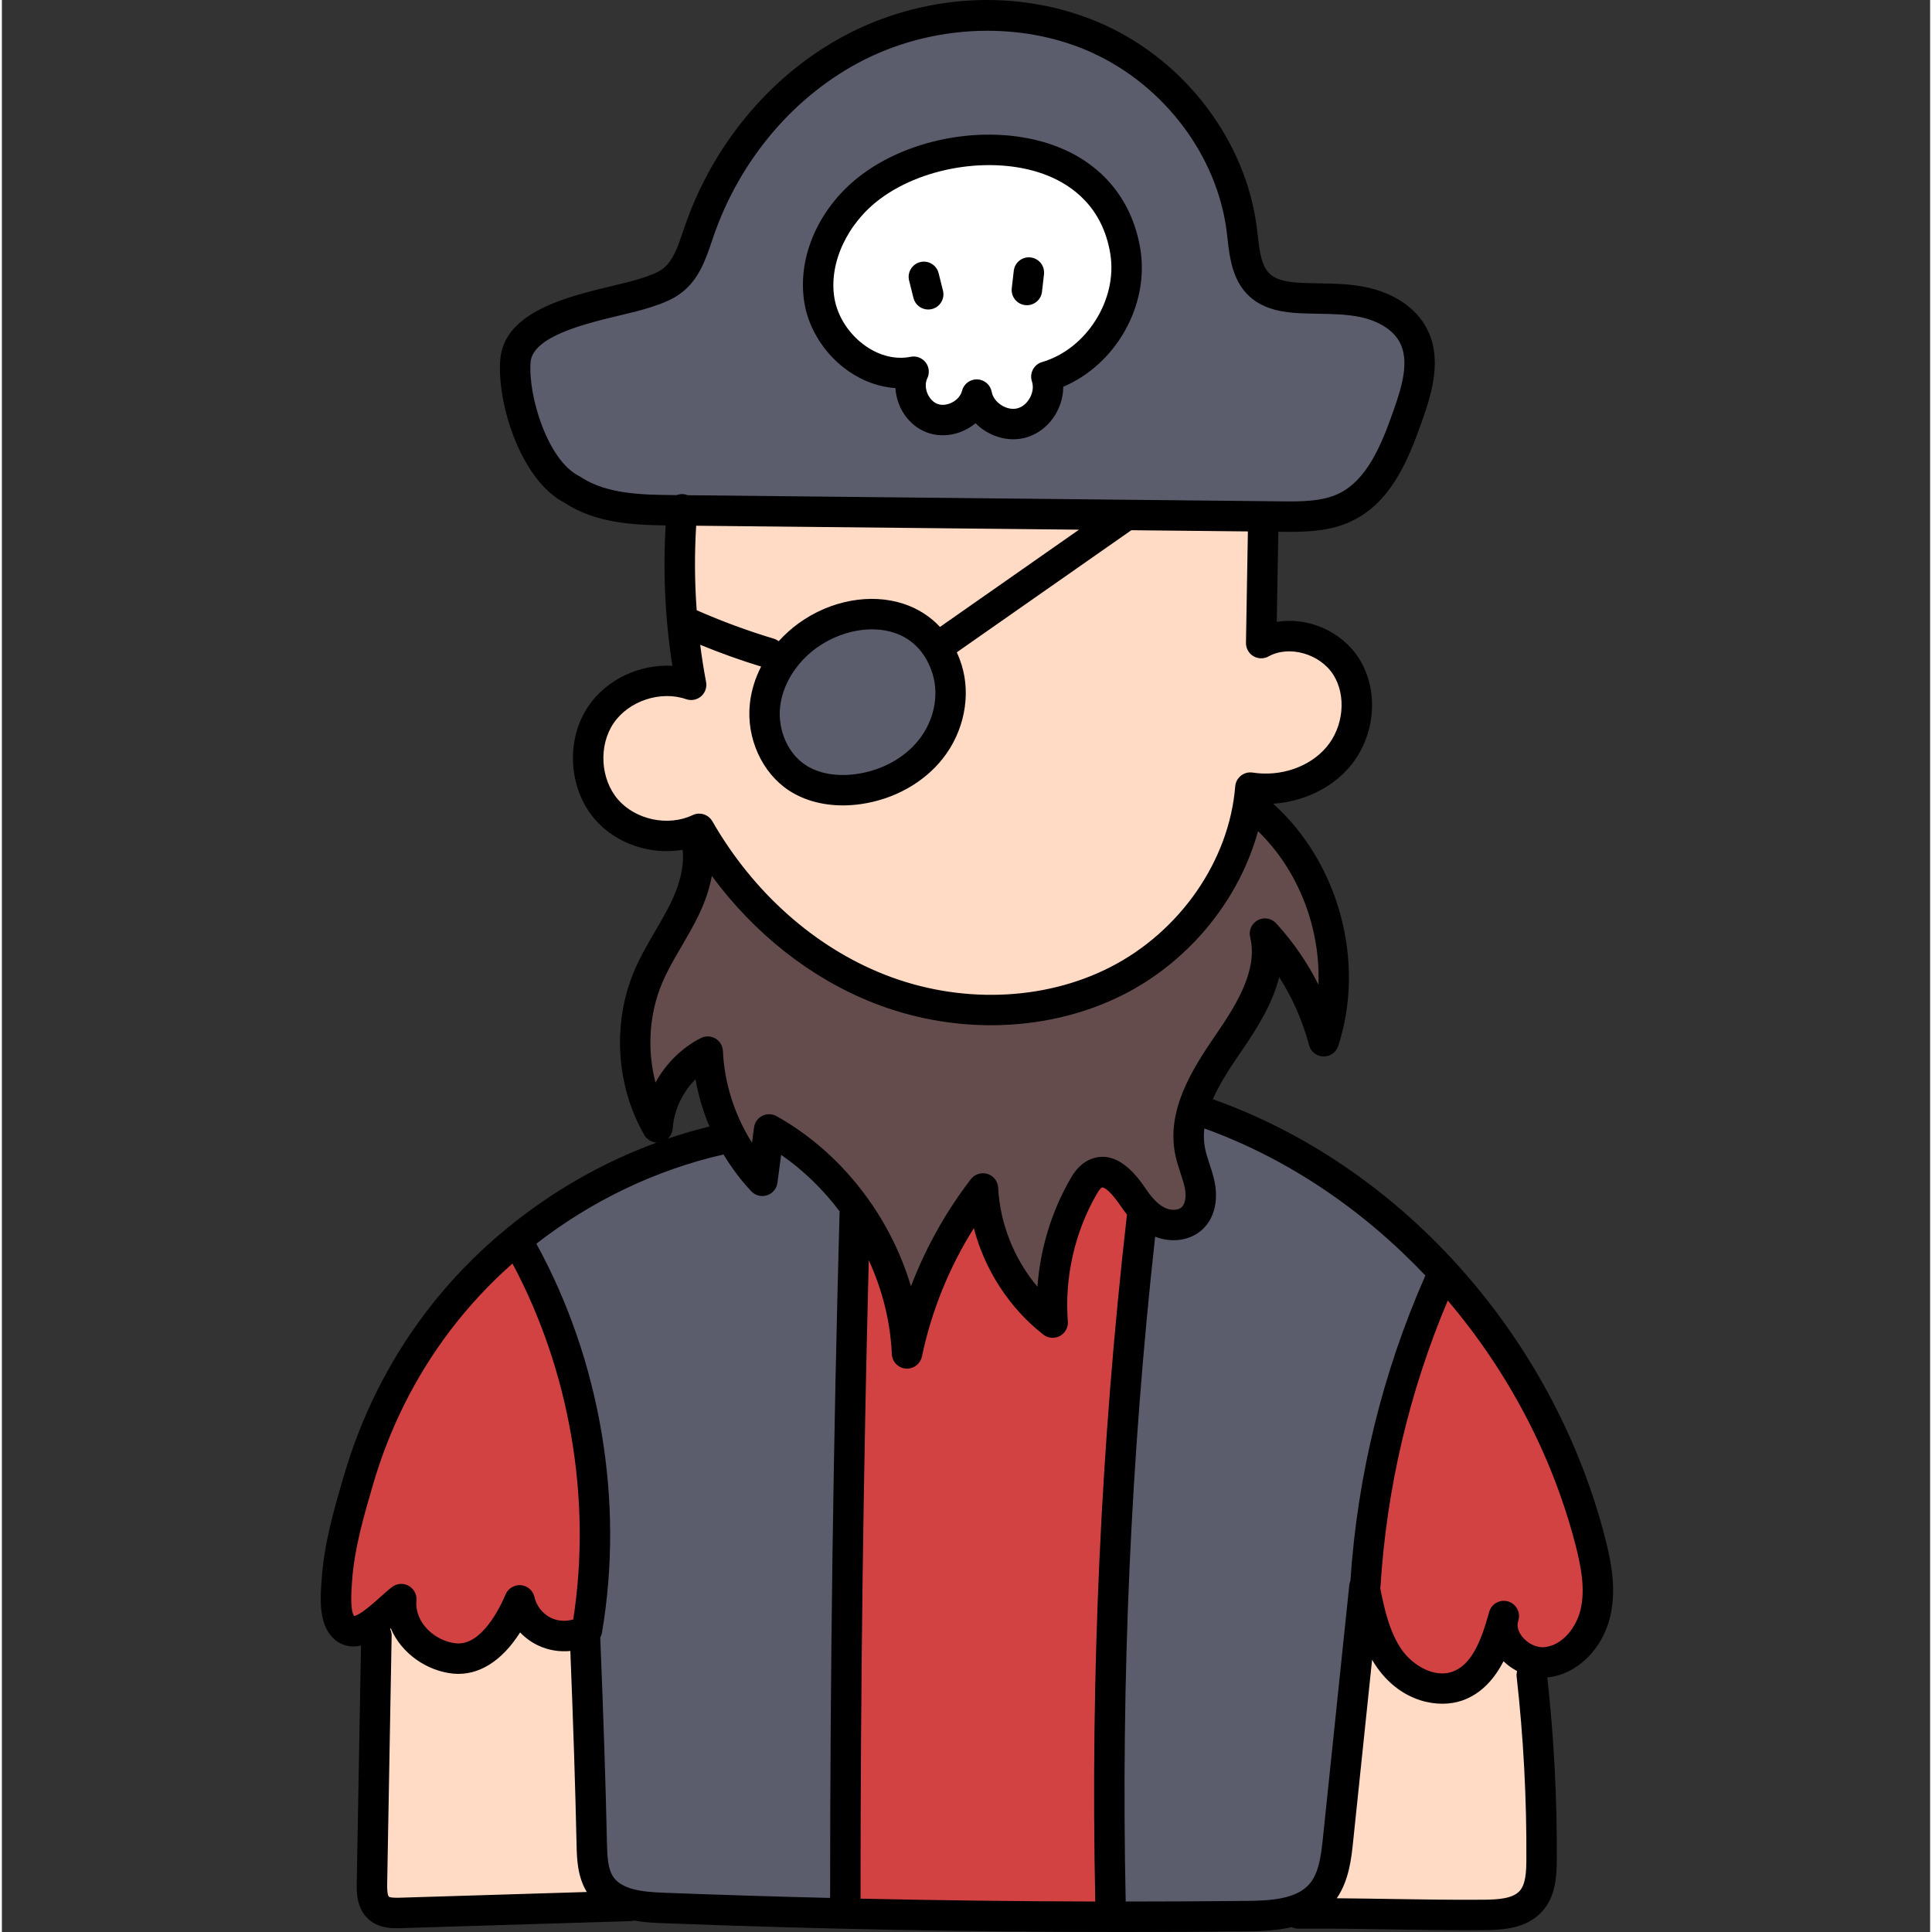 <svg height="511pt" viewBox="-84 0 511 511.999" width="511pt" xmlns="http://www.w3.org/2000/svg"><rect x="-84" y="0" width="511" height="511.999" fill="#333333" stroke="none"/><path d="m183.996 112.352c-1.816 0-3.648-.559-5.293-1.617-2.312-1.473-3.895-3.73-4.328-6.188l-.031-.008c-.586 2.316-2.234 4.355-4.555 5.602-1.418.754-2.949 1.148-4.449 1.148-.957 0-1.875-.16-2.727-.473-2.227-.805-4.074-2.664-5.059-5.098-.992-2.43-.965-5.059.086-7.203-1.152.191-2.301.305-3.453.305-3.922 0-7.883-1.301-11.453-3.754-5.289-3.641-9.051-9.41-10.059-15.438-1.758-10.656 3.773-22.785 13.766-30.191 8.297-6.152 19.664-9.68 31.191-9.68 6.199 0 12.129 1.078 17.141 3.117 7.371 3.012 16.637 9.586 18.918 23.832 2.242 13.965-7.332 29.117-20.906 33.086.766 2.371.477 5.098-.816 7.516-1.328 2.438-3.465 4.168-5.871 4.781-.652.168-1.371.262-2.102.262zm-23.672-39.012 1.129 4.656-1.09-4.645-.027-.016s-.004 0-.012.004zm27.84-1.148s-.031.004-.035.043l-.52 4.609.582-4.609zm0 0" fill="#fff"/><path d="m297.707 447.48c-6.078 0-11.246-4.164-13.824-7.727-3.734-5.207-5.273-11.785-6.531-18.074l-.133-.668.098-.68c.016-.098.031-.199.051-.297 1.664-26.488 7.762-52.387 18.125-76.934l2.527-5.988 4.207 4.957c16.41 19.328 28.371 42.168 34.59 66.051 1.645 6.309 2.953 13.027 1.43 19.414-1.359 5.758-6.027 12.273-13.062 12.953-.273.027-.578.047-.883.047-3.145 0-6.418-1.656-8.535-4.316-1.703-2.137-2.402-4.594-1.973-6.922l.023-.121.027-.121c.055-.203.109-.406.164-.602l.047-.18c-.129.203-.203.422-.25.648l-.027.121-.031.121c-2.078 7.367-5.137 15.227-12.07 17.648-1.258.445-2.594.668-3.969.668zm0 0" fill="#d34242"/><path d="m205.746 507.918c-20.359-.039-41.32-.293-62.301-.758l-3.91-.09v-4.09l.012-.121c0-55.875.738-112.727 2.191-168.984l7.633-1.566c3.895 8.477 6.074 17.344 6.473 26.363l-.031.023.09-.016c2.629-12.543 7.434-24.434 14.285-35.336l4.922-7.832 2.336 8.945c2.707 10.355 8.746 19.617 17.004 26.07-.902-12.371 1.949-25.086 8.082-35.828.992-1.742 1.941-3.031 3.359-3.652l.113-.047c.504-.207 1.047-.309 1.613-.309 2.578 0 4.98 1.977 8.297 6.828.418.617.879 1.238 1.379 1.867l.871 1.094v1.957l-.07.254c-6.832 59.867-9.637 120.809-8.34 181.145l.086 4.094zm0 0" fill="#d34242"/><path d="m37.016 439.527c-.336 0-.668-.016-1.004-.047-7.426-.699-14.887-7.172-14.141-15.688-.844.566-1.773 1.395-2.906 2.418l-.082.074c-4.047 3.625-6.684 5.645-9.02 5.941l-2.246.285-1.402-1.777c-1.52-1.926-1.91-5.012-1.449-11.387l.066-.762c.602-8.898 3.184-17.73 5.68-26.273 4.492-15.387 11.57-29.527 21.035-42.039 5.023-6.617 10.777-12.816 17.109-18.422l3.789-3.355 2.391 4.465c15.531 29.047 21.559 64.336 16.535 96.816l-.383 2.488-2.41.73c-1.16.352-2.367.531-3.594.531-1.793 0-3.566-.391-5.137-1.133-3.285-1.551-5.82-4.727-6.613-8.285-2.02 4.629-7.508 15.418-16.219 15.418zm0 0" fill="#d34242"/><path d="m153.082 342.027c-5.406-18.18-17.703-33.762-33.742-42.75l-.578 4.098-1.453 10.941-5.895-9.332c-5.035-7.969-7.914-17.059-8.324-26.289-4.301 2.145-7.969 5.746-10.371 10.109l-4.84 8.801-2.535-9.719c-2.535-9.727-1.828-20.039 1.988-29.031 1.523-3.57 3.457-6.875 5.332-10.07l.055-.09c1.469-2.527 2.988-5.145 4.285-7.82 1.594-3.301 2.668-6.48 3.191-9.434l1.629-9.176 5.527 7.496c10.961 14.855 25.168 26.027 41.09 32.305 9.344 3.684 19.605 5.633 29.672 5.633 11.914 0 23.465-2.676 33.406-7.738 16.258-8.285 28.781-23.52 33.508-40.75l1.789-6.527 4.855 4.715c11.398 11.07 17.84 27.402 17.23 43.688l-7.57 1.652c-2.82-5.594-6.383-10.758-10.59-15.348 2.438 10.234-3.711 20.32-9.676 28.977-6.277 9.125-12.238 18.875-10.184 28.887.293 1.434.734 2.781 1.203 4.207l.047.137c.5 1.516 1 3.023 1.297 4.547.68 3.582-.062 6.809-1.98 8.645-1.234 1.18-2.988 1.828-4.941 1.828-1.289 0-2.602-.285-3.793-.824-2.406-1.086-4.555-3.086-6.746-6.301-1.305-1.906-4.742-6.918-8.273-6.918-.594 0-1.195.137-1.832.418-1.73.754-2.805 2.645-3.379 3.66-4.594 8.047-7.379 17.258-8.062 26.645l-.715 9.848-6.34-7.566c-6.781-8.098-10.809-18.266-11.336-28.637-6.449 8.285-11.605 17.5-15.379 27.375l-4.211 11.012zm0 0" fill="#644c4c"/><g fill="#5b5d6d"><path d="m209.91 507.918-.082-3.914c-1.277-58.801 1.355-118.258 7.82-176.715l.578-5.219 4.879 1.941c1.102.441 2.246.66 3.398.66 1.977 0 3.75-.656 4.996-1.844 1.961-1.879 2.684-5.047 1.988-8.684-.293-1.559-.777-3.016-1.285-4.559-.508-1.52-.953-2.895-1.254-4.328-.438-2.117-.523-4.289-.258-6.652l.559-5.039 4.77 1.719c22.098 7.957 42.895 21.797 60.141 40.023l1.918 2.023-1.234 2.5c-.043.086-.09.168-.137.254-11.012 25.117-17.523 51.746-19.348 79.148l-.043.633-.238.59c-.012.031-.023.062-.031.094l-6.992 67.074c-.594 5.66-1.344 10.645-4.555 14.316-4.555 5.234-12.422 5.746-19.434 5.816-9.617.109-20.164.16-32.238.16zm0 0"/><path d="m257.477 136.879c-.863 0-1.715-.012-2.551-.02l-157.961-1.629s-.711-.273-.727-.281l-.684.266-1.777-.016c-8.324-.086-18.68-.191-26.559-5.438l-.035-.016c-10.199-5.109-15.824-23.855-15.066-34.016.727-9.82 15.766-13.422 26.75-16.051 2.938-.699 5.703-1.359 7.781-2.047 2.484-.824 5.055-1.672 7.16-3.336 3.566-2.801 5.078-7.293 6.535-11.633l.453-1.305c7.375-21.449 22.633-39.332 41.867-49.059 10.539-5.332 22.473-8.152 34.512-8.152 10.367 0 20.535 2.137 29.402 6.184 20.426 9.305 35.332 29.176 37.977 50.617.074.578.148 1.176.211 1.77.516 4.559 1.105 9.758 4.586 12.918 2.965 2.688 7.379 3.215 10.895 3.375 1.562.078 3.129.109 4.645.137l.156.004c4.016.07 7.809.141 11.629.93 6.176 1.27 11.023 4.461 13.297 8.754 3.375 6.352 1.172 13.953-1.375 21.191-3.523 10.062-7.73 20.242-16.809 24.484-4.457 2.082-9.512 2.367-14.312 2.367zm-80.594-27.527c.52.527 1.125 1.016 1.801 1.453 1.633 1.047 3.484 1.605 5.34 1.605.715 0 1.422-.09 2.105-.266 2.426-.621 4.574-2.371 5.895-4.797.816-1.516 1.25-3.191 1.242-4.832l-.012-2.668 2.457-1.035c12.391-5.223 20.148-19.031 18.047-32.121-1.793-11.141-8.523-19.617-18.961-23.867-5.043-2.059-11-3.145-17.23-3.145-11.484 0-22.84 3.535-31.16 9.703-10.172 7.531-15.582 19.406-13.785 30.25 1.004 6.039 4.773 11.828 10.082 15.48 3.215 2.215 6.793 3.508 10.344 3.73l3.551.227.191 3.551c.059 1.047.293 2.098.707 3.121.992 2.445 2.852 4.32 5.102 5.133.867.312 1.793.473 2.754.473 1.512 0 3.055-.398 4.461-1.148.613-.34 1.188-.723 1.668-1.121l2.824-2.344zm0 0"/><path d="m138.871 209.383c-4.57 0-8.715-1.121-11.992-3.246-5.984-3.867-9.449-11.605-8.621-19.25.762-6.973 4.973-13.855 11.266-18.406 4.973-3.613 11.199-5.691 17.074-5.691 2.527 0 4.941.375 7.168 1.113 6.117 2.039 10.625 6.832 12.691 13.492 2.156 6.93.516 15.012-4.281 21.09-4.41 5.625-11.379 9.488-19.102 10.594-1.418.203-2.832.305-4.203.305zm0 0"/><path d="m135.387 506.969c-15.723-.383-30.238-.836-44.367-1.383-6.477-.25-12.922-1.125-16.211-5.809-2.105-2.984-2.359-6.781-2.453-11.07-.359-16.164-.93-33.508-1.789-54.586l-.043-1.137.559-.992c5.754-33.723-.426-70.348-16.957-100.48l-1.637-2.992 2.691-2.09c15.199-11.809 32.902-20.238 51.191-24.383l2.832-.641 1.488 2.496c1.957 3.285 4.25 6.332 6.812 9.051l1.035-7.438.855-6.5 5.387 3.734c6.234 4.324 11.77 9.676 16.449 15.906l.93 1.234-.145 1.539c-.008.082-.02.164-.027.246-1.664 59.961-2.504 120.957-2.504 181.293v4.098zm0 0"/></g><path d="m304.477 507.461c-7.18 0-14.016-.105-20.398-.211l-2.348-.035c-3.898-.062-7.883-.121-12.008-.156l-7.527-.059 4.262-6.207c2.695-3.922 3.23-9.047 3.66-13.168l6.285-60.34 6.168 10.555c.375.648.793 1.289 1.266 1.949 5.016 6.969 11.383 7.719 13.887 7.719 1.414 0 2.793-.219 3.977-.633 3.547-1.246 6.391-4.012 8.691-8.465l2.477-4.789 3.867 3.758c.762.742 1.664 1.395 2.688 1.941l2.781 1.488-.797 3.051c1.816 16.266 2.688 32.762 2.59 49.031-.027 3.953-.262 8.047-2.77 10.871-2.969 3.332-8.074 3.648-12.629 3.688-1.398.008-2.77.012-4.121.012zm0 0" fill="#ffdac4"/><path d="m178.125 267.645c-10.043 0-20.301-1.945-29.656-5.633-19.426-7.66-36.352-22.707-47.66-42.367-2.617 1.215-5.586 1.867-8.617 1.867-6.215 0-12.191-2.637-15.98-7.059-5.863-6.848-6.465-17.621-1.402-25.062 3.703-5.422 10.555-8.922 17.461-8.922 2.223 0 4.371.352 6.379 1.051-.57-3.242-1.094-6.539-1.559-10.133l-.895-6.844 6.383 2.629c5.109 2.102 10.422 4.008 15.797 5.652l4.559 1.395-2.164 4.246c-1.395 2.734-2.258 5.566-2.566 8.418-.84 7.66 2.633 15.418 8.645 19.309 3.273 2.125 7.43 3.25 12.027 3.25 1.398 0 2.812-.102 4.203-.301 7.742-1.105 14.723-4.973 19.152-10.613 4.801-6.102 6.441-14.207 4.285-21.152-.293-.941-.648-1.875-1.094-2.855l-1.371-3.023 50.023-34.988 36.199.375-.578 33.555c2.211-1.18 4.773-1.816 7.449-1.816 6.047 0 11.957 3.156 15.066 8.043 4.496 7.09 3.598 17.148-2.133 23.922-4.465 5.277-11.617 8.43-19.129 8.43-1.367 0-2.734-.105-4.074-.312-1.723 21.039-15.594 41.125-35.383 51.203-9.941 5.062-21.477 7.738-33.367 7.738zm0 0" fill="#ffdac4"/><path d="m119.508 173.148c-.062-.047-.094-.062-.098-.062-7.055-2.117-14.105-4.719-20.887-7.707l-2.199-.969-.176-2.398c-.566-7.621-.613-15.34-.145-22.938l.234-3.793 117.73 1.219-49.895 34.898-2.371-2.516c-2.191-2.324-4.852-4.02-7.91-5.039-2.254-.75-4.691-1.129-7.238-1.129-5.922 0-11.984 2.027-17.07 5.715-1.668 1.203-3.234 2.609-4.656 4.176l-2.414 2.664zm0 0" fill="#ffdac4"/><path d="m20.684 506.926c-1.977 0-3.543-.223-4.773-1.305-1.566-1.324-1.859-3.496-1.805-6.559l1.18-65.656-1.492-3.043 2.598-1.828 4.066-4.066 2.297 5.508c2.129 5.098 7.582 9.031 13.258 9.57.328.031.656.043.988.043 5.926 0 10.316-4.965 12.957-9.133l2.754-4.348 3.531 3.742c1.02 1.082 2.223 1.953 3.57 2.59 1.598.758 3.387 1.16 5.188 1.16.414 0 .832-.023 1.246-.062l4.227-.422.168 4.242c.789 19.812 1.312 36.129 1.652 51.348.074 3.297.164 7.395 2.129 10.598l3.613 5.879-56.352 1.723c-.219.008-.586.02-1 .02zm0 0" fill="#ffdac4"/><path d="m140.434 98.414c3.859 2.652 8.109 4.16 12.363 4.426.078 1.477.41 2.965.988 4.398 1.418 3.504 4.133 6.199 7.453 7.402 3.316 1.199 7.129.867 10.461-.918.84-.449 1.621-.977 2.336-1.566.734.742 1.566 1.418 2.477 2 2.309 1.48 4.934 2.254 7.512 2.254 1.051 0 2.094-.129 3.109-.391 3.496-.898 6.559-3.363 8.398-6.758 1.156-2.137 1.742-4.473 1.73-6.762 13.855-5.844 22.855-21.449 20.449-36.438-2.023-12.578-9.625-22.148-21.41-26.945-15.984-6.516-37.973-3.547-52.277 7.055-11.363 8.422-17.391 21.816-15.348 34.117 1.176 7.086 5.57 13.859 11.758 18.125zm8.391-45.766c11.996-8.891 31.098-11.5 44.438-6.066 6.418 2.613 14.492 8.34 16.488 20.758 1.941 12.082-6.344 25.18-18.086 28.609-1.055.305-1.938 1.031-2.445 2.004s-.598 2.109-.246 3.152c.438 1.305.246 2.875-.531 4.309-.777 1.434-1.988 2.453-3.324 2.797-1.332.344-2.887.035-4.258-.844-1.371-.879-2.301-2.16-2.547-3.516-.34-1.875-1.941-3.254-3.844-3.312-.039-.004-.082-.004-.125-.004-1.848 0-3.469 1.266-3.914 3.07-.289 1.191-1.238 2.316-2.539 3.012-1.297.695-2.758.863-3.91.441-1.152-.414-2.172-1.48-2.723-2.844-.551-1.363-.559-2.836-.023-3.938.676-1.379.508-3.02-.43-4.234-.941-1.215-2.488-1.793-3.992-1.484-3.867.781-8.059-.207-11.809-2.785-4.422-3.047-7.551-7.832-8.379-12.805-1.523-9.207 3.379-19.781 12.199-26.32zm0 0"/><path d="m157.578 78.973c.457 1.828 2.098 3.051 3.906 3.051.324 0 .652-.039.98-.121 2.16-.539 3.473-2.727 2.934-4.887l-1.156-4.625c-.539-2.16-2.727-3.473-4.887-2.93-2.16.539-3.473 2.727-2.934 4.887zm0 0"/><path d="m187.18 80.859c.152.02.309.027.461.027 2.023 0 3.766-1.52 4-3.574l.527-4.629c.254-2.211-1.336-4.211-3.547-4.461-2.215-.258-4.211 1.336-4.461 3.547l-.531 4.629c-.25 2.211 1.336 4.207 3.551 4.461zm0 0"/><path d="m340.75 407.098c-6.902-26.484-20.434-51.391-39.133-72.031-18.227-20.113-40.539-35.18-64.715-43.773 1.852-4.168 4.594-8.367 7.516-12.617 4.129-5.992 8.332-12.645 10.078-19.75 3.543 5.559 6.23 11.664 7.914 18.051.453 1.73 1.992 2.953 3.781 3.004 1.777.043 3.395-1.078 3.949-2.777 7.285-22.316.191-48.527-17.242-64.211 7.891-.523 15.426-4.039 20.289-9.793 6.848-8.102 7.879-20.18 2.449-28.715-4.664-7.332-13.652-11.031-21.781-9.684l.41-23.883.625.008c.805.008 1.637.016 2.492.016 5.062 0 10.891-.301 16.125-2.746 10.492-4.902 15.105-15.941 18.926-26.824 2.719-7.73 5.266-16.629 1.125-24.438-2.84-5.363-8.699-9.309-16.066-10.832-4.223-.871-8.426-.945-12.488-1.016-1.574-.031-3.062-.059-4.559-.125-3.023-.141-6.379-.531-8.363-2.328-2.348-2.133-2.801-6.148-3.285-10.402-.07-.598-.137-1.191-.211-1.777-2.82-22.82-18.652-43.945-40.332-53.824-20.879-9.512-46.086-8.75-67.43 2.043-20.164 10.199-36.16 28.926-43.879 51.375l-.445 1.316c-1.336 3.957-2.598 7.691-5.203 9.742-1.547 1.219-3.773 1.957-5.926 2.672-1.906.629-4.594 1.273-7.441 1.957-12.207 2.918-28.918 6.922-29.867 19.695-.852 11.441 5.379 31.758 17.074 37.832 8.258 5.402 18.316 5.867 26.77 5.977-.734 12.434-.141 24.906 1.781 37.207-8.566-.492-17.375 3.523-22.234 10.656-6.07 8.914-5.355 21.812 1.672 29.996 5.621 6.551 14.836 9.551 23.281 8.109.562 4.945-1.254 10.148-3.066 13.91-1.238 2.562-2.672 5.02-4.191 7.621-1.953 3.344-3.969 6.797-5.555 10.531-5.875 13.832-4.855 30.512 2.66 43.523.695 1.203 1.941 1.93 3.281 2-14.32 5.242-27.801 12.977-39.625 22.664-.074.059-.148.117-.215.18-7.977 6.562-15.191 14.008-21.387 22.191-9.773 12.906-17.074 27.484-21.707 43.359-2.551 8.742-5.191 17.781-5.836 27.176l-.051.691c-.309 4.25-.777 10.672 2.594 14.547 1.434 1.652 3.297 2.59 5.387 2.719.836.051 1.66-.039 2.477-.227l-1.133 62.906c-.039 2.203-.121 6.793 3.211 9.699 2.309 2.016 5.16 2.297 7.297 2.297.457 0 .883-.012 1.262-.023l60.883-1.859c.309-.012.609-.062.898-.137 2.73.488 5.32.594 7.27.668 40.508 1.566 81.477 2.355 122.203 2.355 11.035 0 22.059-.059 33.047-.176 3.828-.039 7.891-.215 11.707-1.121.531.258 1.117.414 1.746.414h.027c8.727-.059 16.707.07 24.426.195 6.449.105 13.078.211 20.199.211 1.445 0 2.914-.004 4.406-.016 5.426-.035 11.555-.457 15.637-5.035 3.457-3.883 3.777-9.031 3.805-13.551.098-16.098-.75-32.367-2.508-48.383h.027c7.711-.75 14.547-7.355 16.621-16.066 1.727-7.258.32-14.562-1.453-21.375zm-271.773-280.934c-8.312-4.156-13.539-21.148-12.871-30.137.512-6.902 14.469-10.242 23.703-12.453 3.02-.723 5.871-1.406 8.102-2.145 2.68-.891 5.723-1.898 8.379-3.992 4.484-3.531 6.273-8.824 7.852-13.492l.434-1.277c7.043-20.48 21.582-37.539 39.891-46.801 10.141-5.129 21.508-7.715 32.711-7.715 9.668 0 19.215 1.93 27.738 5.812 19.184 8.742 33.188 27.379 35.676 47.48.07.559.133 1.125.199 1.695.57 5.031 1.281 11.289 5.879 15.461 3.895 3.539 9.207 4.215 13.402 4.414 1.613.074 3.227.102 4.789.129 3.867.07 7.52.137 11.008.855 5.004 1.031 8.855 3.477 10.57 6.711 2.613 4.93.641 11.59-1.609 17.988-3.254 9.27-7.074 18.613-14.73 22.191-4.461 2.082-10.129 2.027-15.125 1.973l-157.242-1.625c-.355-.145-.73-.254-1.137-.285-.621-.055-1.215.047-1.762.254l-1.02-.008c-7.797-.082-17.504-.184-24.402-4.781-.137-.094-.281-.176-.434-.254zm53.262 61.152c.641-5.863 4.238-11.695 9.629-15.602v.004c6.258-4.535 14.359-6.113 20.637-4.023 4.926 1.641 8.43 5.406 10.133 10.887 1.766 5.684.387 12.363-3.598 17.434-3.797 4.824-9.82 8.141-16.535 9.102-5.203.742-9.98-.086-13.449-2.332-4.75-3.078-7.488-9.293-6.816-15.469zm32.812-27.27c-8.797-2.93-19.492-.961-27.914 5.141-1.953 1.414-3.711 3.008-5.27 4.734-.367-.277-.781-.504-1.246-.645-6.949-2.086-13.84-4.633-20.488-7.555-.551-7.449-.598-14.93-.141-22.398l101.461 1.047-36.844 25.77c-2.602-2.773-5.828-4.852-9.559-6.094zm-75.805 51.797c-4.656-5.422-5.148-14.297-1.125-20.203 4.023-5.906 12.461-8.695 19.215-6.348 1.359.473 2.867.184 3.957-.754 1.09-.941 1.594-2.395 1.324-3.809-.625-3.27-1.133-6.559-1.559-9.855 5.289 2.172 10.695 4.105 16.148 5.777-1.586 3.094-2.613 6.402-2.984 9.793-.992 9.129 3.203 18.414 10.449 23.105 3.949 2.559 8.875 3.891 14.207 3.891 1.559 0 3.152-.113 4.766-.344 8.746-1.25 16.668-5.66 21.73-12.102 5.602-7.121 7.5-16.625 4.961-24.805-.359-1.16-.789-2.266-1.27-3.324l46.25-32.352 30.887.32-.508 29.527c-.023 1.441.723 2.785 1.957 3.527 1.238.742 2.773.766 4.035.066 5.434-3.027 13.605-.715 17.145 4.852 3.527 5.547 2.754 13.793-1.805 19.184-4.441 5.258-12.113 7.906-19.543 6.754-1.105-.172-2.238.121-3.117.816-.883.695-1.434 1.727-1.523 2.844-1.57 19.652-14.594 38.469-33.172 47.934-17.66 9-39.992 9.727-59.742 1.945-18.582-7.32-34.797-21.754-45.652-40.637-1.051-1.828-3.332-2.539-5.234-1.629-6.445 3.082-15.145 1.25-19.797-4.176zm11.77 48.574c1.387-3.262 3.188-6.348 5.098-9.613 1.531-2.625 3.113-5.336 4.492-8.188 1.758-3.648 2.938-7.145 3.535-10.477 11.305 15.328 26.176 27.082 42.836 33.648 10.02 3.949 20.66 5.91 31.141 5.91 12.387 0 24.551-2.738 35.215-8.172 17.465-8.902 30.59-25.172 35.555-43.262 10.77 10.465 16.578 25.703 16.016 40.672-2.973-5.891-6.746-11.375-11.211-16.246-1.246-1.355-3.25-1.695-4.875-.828-1.621.867-2.449 2.727-2.012 4.512 2.102 8.594-3.559 17.789-9.027 25.73-6.773 9.832-13.184 20.402-10.809 31.961.348 1.703.867 3.27 1.367 4.785.469 1.422.914 2.766 1.164 4.062.414 2.16.094 4.113-.816 4.98-.891.855-2.75.965-4.324.254-1.711-.77-3.328-2.332-5.09-4.914-2.082-3.051-7.617-11.152-15.016-7.906-2.934 1.285-4.5 4.035-5.254 5.355-4.914 8.613-7.852 18.41-8.57 28.332-6.152-7.348-9.922-16.684-10.41-26.273-.086-1.684-1.215-3.141-2.824-3.641-1.613-.504-3.367.051-4.398 1.387-6.629 8.609-11.996 18.23-15.887 28.402-5.59-18.797-18.492-35.504-35.617-45.098-1.168-.652-2.582-.684-3.777-.086-1.191.598-2.016 1.75-2.188 3.078l-.539 4.062c-4.594-7.273-7.332-15.773-7.711-24.332-.062-1.371-.816-2.613-2-3.305-1.188-.691-2.641-.73-3.863-.105-5.078 2.594-9.262 6.789-12.008 11.777-2.262-8.711-1.703-18.195 1.809-26.465zm114.742 243.508c-20.723-.051-41.492-.309-62.227-.766.004-.059.016-.109.016-.168 0-56.082.742-112.871 2.184-169.016 3.594 7.816 5.738 16.281 6.113 24.867.086 2.031 1.672 3.68 3.699 3.844.109.012.219.016.328.016 1.891 0 3.551-1.328 3.945-3.207 2.516-12.012 7.219-23.613 13.758-34.027 2.887 11.055 9.391 21.16 18.414 28.211 1.258.984 2.977 1.129 4.387.375 1.406-.754 2.238-2.27 2.113-3.863-.895-11.551 1.777-23.449 7.516-33.512.664-1.164 1.168-1.828 1.496-1.973.051-.023 1.309-.496 5.113 5.074.441.645.961 1.359 1.551 2.098-.004.02-.008.035-.012.051-6.879 60.195-9.699 121.414-8.395 181.996zm-111.988-204.863c.352-4.895 2.59-9.586 6.043-13.059.75 4.293 2.004 8.508 3.695 12.539-3.73.906-7.422 1.984-11.066 3.227.754-.684 1.25-1.641 1.328-2.707zm-84.418 129.199c-1.117-1.426-.723-6.832-.594-8.621l.051-.723c.59-8.531 3.105-17.145 5.543-25.5 4.352-14.902 11.207-28.605 20.387-40.727 4.895-6.465 10.465-12.438 16.566-17.844 15.219 28.465 21.047 62.445 16.113 94.32-1.914.586-4.059.465-5.863-.391-2.199-1.043-3.895-3.164-4.422-5.543-.379-1.711-1.824-2.98-3.574-3.141-1.742-.152-3.395.836-4.074 2.453-1.352 3.203-6.277 13.613-13.086 12.957-5.414-.512-11.078-5.305-10.539-11.363.141-1.586-.668-3.105-2.059-3.879-1.391-.777-3.109-.656-4.383.301-.961.727-2.016 1.672-3.129 2.676-1.629 1.461-5.363 4.82-6.938 5.023zm12.215 74.648c-.641.02-2.594.078-3.016-.289-.188-.164-.496-.836-.445-3.484l1.18-65.656c.012-.648-.145-1.254-.406-1.801.062-.051.129-.102.191-.156 2.805 6.727 9.691 11.355 16.566 12.008 6.633.621 12.855-3.289 17.699-10.93 1.352 1.426 2.965 2.609 4.766 3.461 2.672 1.266 5.637 1.75 8.539 1.461.789 19.617 1.316 36.023 1.652 51.273.078 3.609.188 8.484 2.723 12.602zm56.516-5.43c-1.465-2.082-1.648-5.246-1.73-8.859-.352-16.129-.922-33.551-1.785-54.66.215-.391.379-.82.457-1.289 5.93-34.77-.406-72.129-17.387-103.078 14.605-11.348 31.695-19.586 49.613-23.645 2.098 3.508 4.559 6.789 7.344 9.75 1.07 1.133 2.691 1.551 4.172 1.07 1.484-.477 2.559-1.766 2.762-3.305l.98-7.422c5.938 4.117 11.176 9.23 15.527 15.02-.012.109-.039.215-.043.328-1.664 60.223-2.508 121.316-2.504 181.582-14.812-.363-29.594-.82-44.316-1.387-5.449-.211-10.805-.855-13.09-4.105zm167.941 6.281c-10.707.113-21.449.16-32.203.164-1.27-58.637 1.359-117.879 7.805-176.191 4.473 1.777 9.484 1 12.637-2.012 2.965-2.84 4.117-7.332 3.156-12.328-.348-1.812-.895-3.469-1.426-5.074-.449-1.355-.871-2.637-1.125-3.879-.367-1.793-.406-3.59-.207-5.391 21.977 7.91 42.078 21.547 58.594 39.008-.043.078-.094.148-.129.23-11.254 25.625-17.895 52.762-19.758 80.68-.145.348-.254.719-.293 1.109l-7 67.129c-.52 4.969-1.148 9.309-3.586 12.105-3.469 3.984-10.316 4.387-16.465 4.449zm72.215-2.656c-1.883 2.113-5.98 2.316-9.668 2.34-8.727.059-16.711-.07-24.426-.195-4.66-.074-9.426-.148-14.391-.188 3.254-4.738 3.879-10.609 4.336-15.02l5.027-48.18c.449.766.938 1.516 1.465 2.25 6.48 9.004 16.172 10.734 22.445 8.535 5.246-1.84 8.648-6.008 10.922-10.395 1.078 1.047 2.297 1.91 3.586 2.594-.117.465-.168.953-.113 1.461 1.809 16.062 2.676 32.402 2.578 48.562-.02 3.188-.172 6.449-1.762 8.234zm16.121-74.5c-1.086 4.57-4.723 9.438-9.559 9.906-2.043.207-4.426-.918-5.91-2.789-.582-.734-1.457-2.137-1.168-3.695.066-.242.129-.473.191-.695.574-2.105-.629-4.285-2.715-4.918-2.086-.637-4.301.504-4.996 2.57-.121.363-.227.73-.312 1.098-1.914 6.805-4.445 13.176-9.535 14.961-4.758 1.664-10.363-1.66-13.227-5.637-3.336-4.637-4.723-10.844-5.855-16.512.023-.137.059-.273.066-.418 1.637-26.188 7.645-51.676 17.832-75.82 15.707 18.496 27.562 40.625 33.777 64.473 1.512 5.805 2.727 11.938 1.41 17.477zm0 0"/></svg>